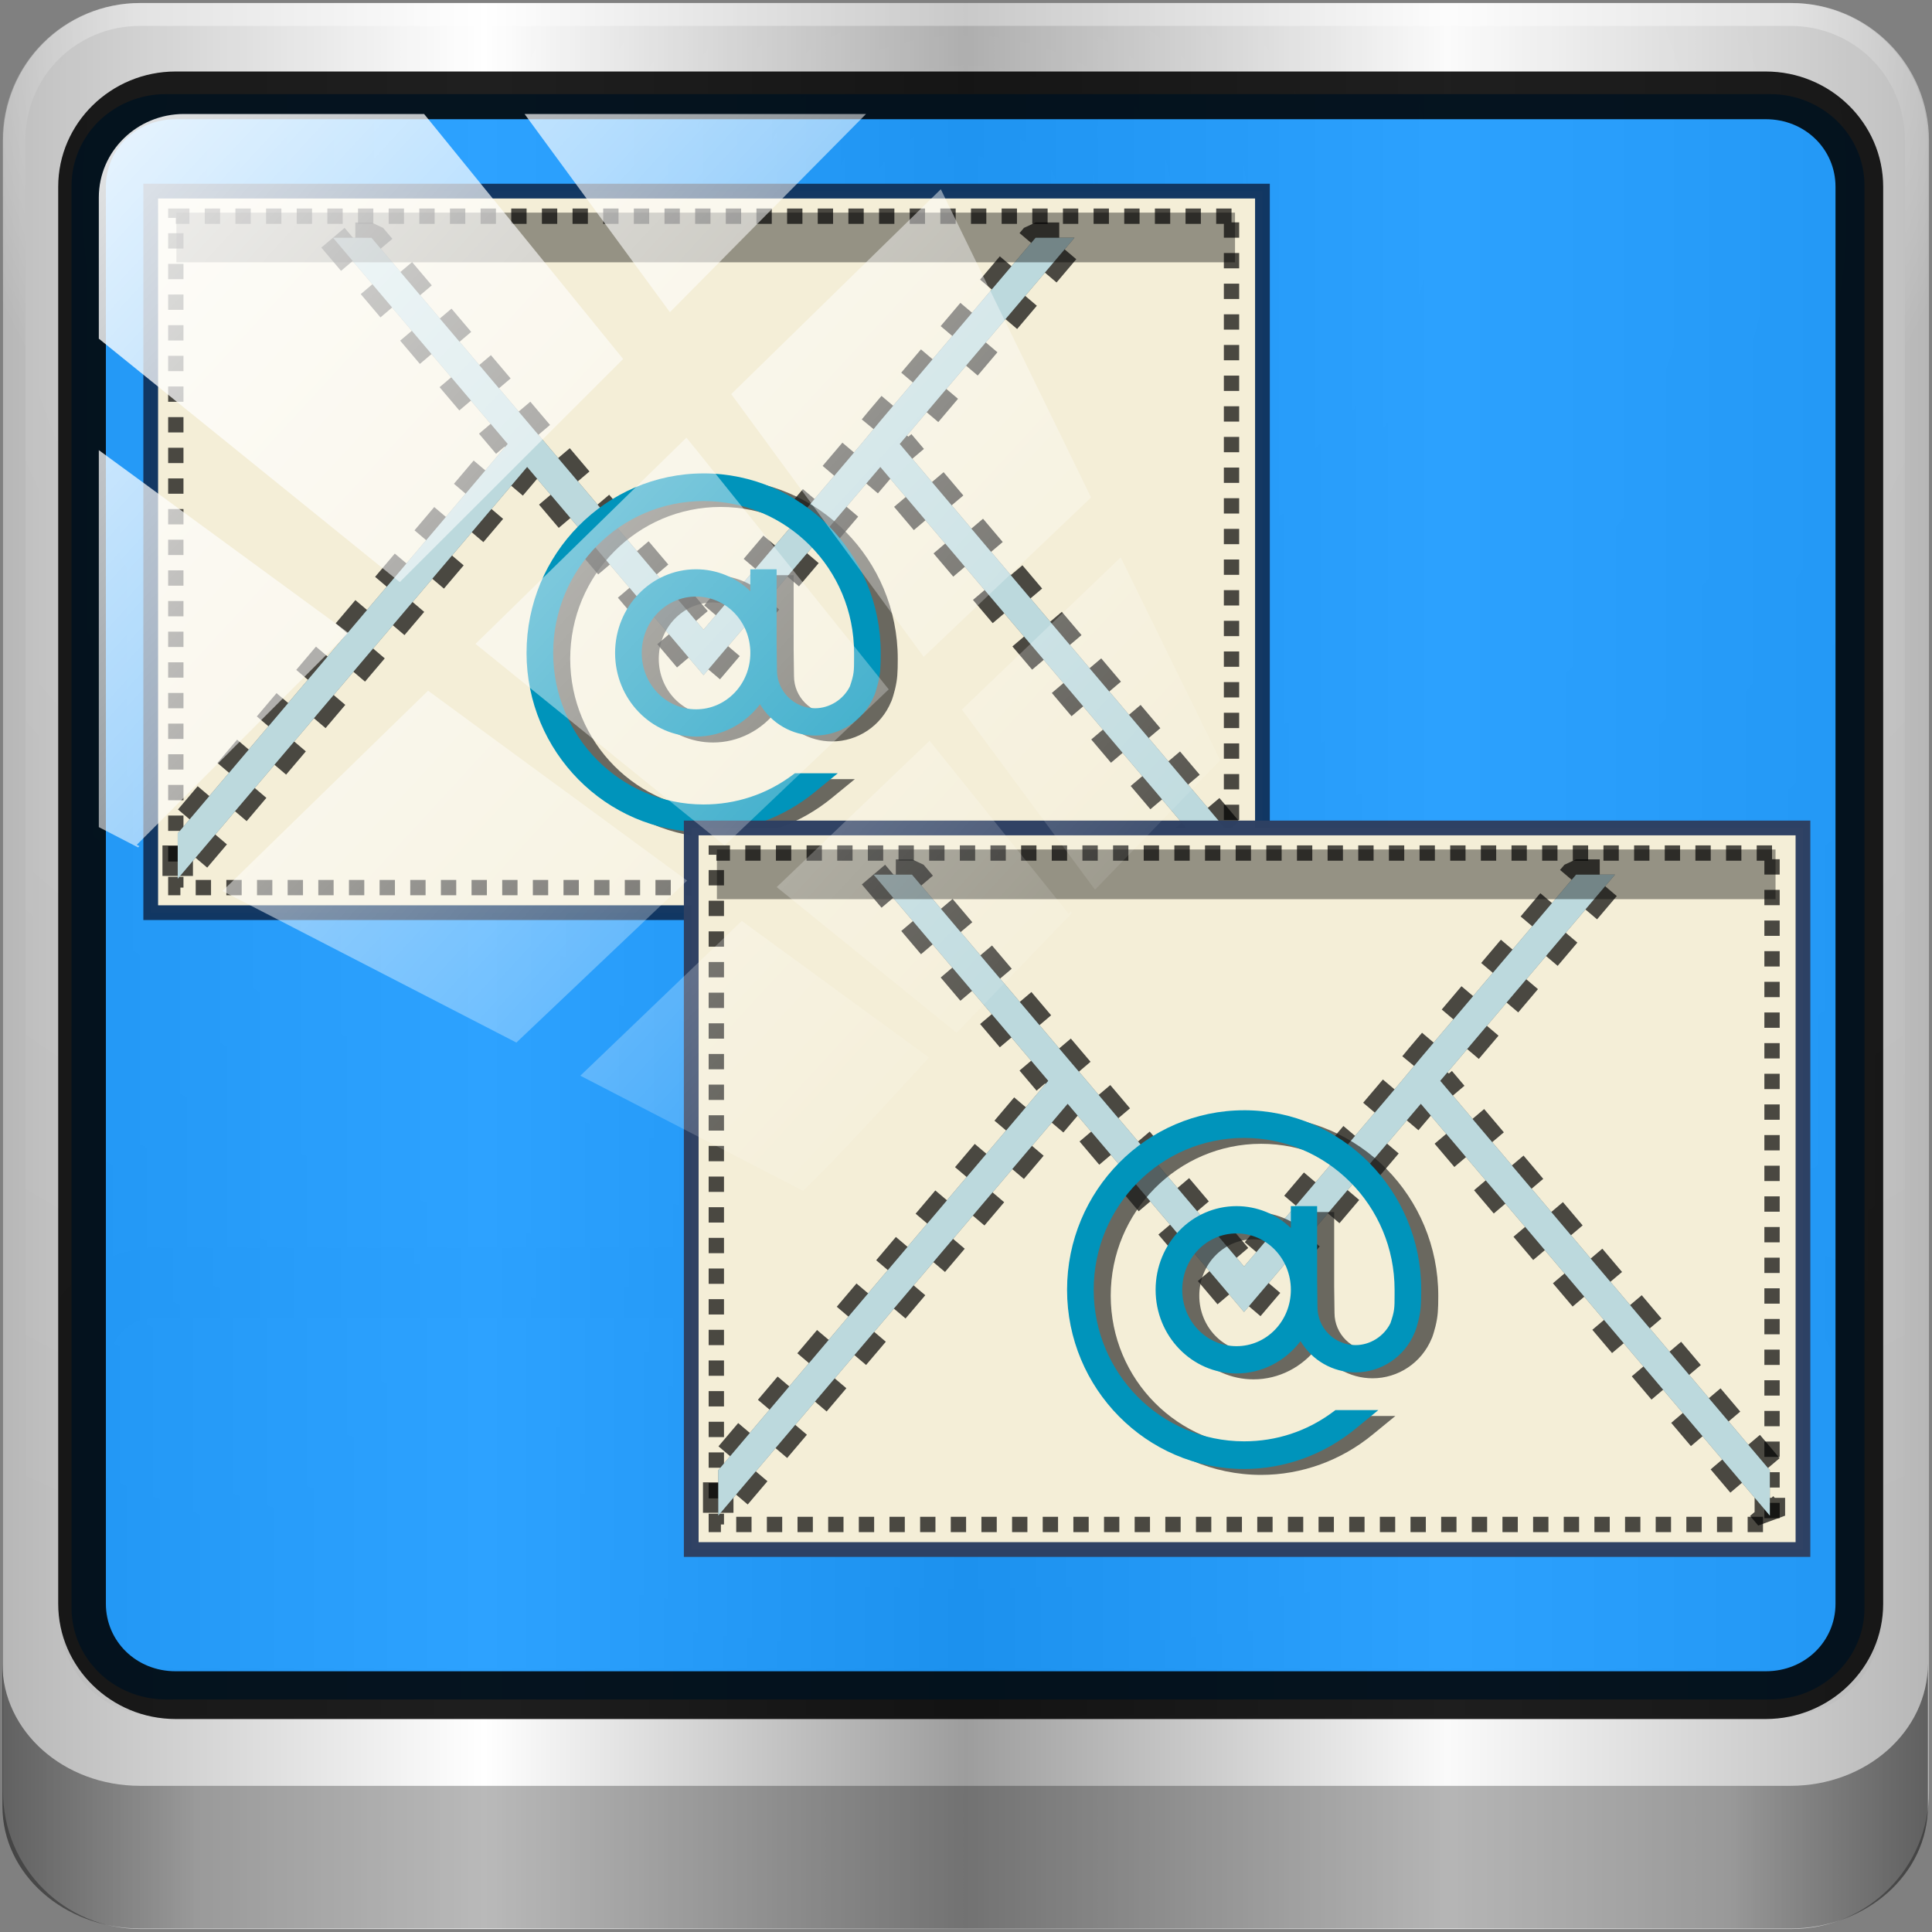 <?xml version="1.0" encoding="UTF-8" standalone="no"?>
<svg
   xmlns:dc="http://purl.org/dc/elements/1.1/"
   xmlns:cc="http://creativecommons.org/ns#"
   xmlns:rdf="http://www.w3.org/1999/02/22-rdf-syntax-ns#"
   xmlns:svg="http://www.w3.org/2000/svg"
   xmlns="http://www.w3.org/2000/svg"
   xmlns:xlink="http://www.w3.org/1999/xlink"
   xmlns:sodipodi="http://sodipodi.sourceforge.net/DTD/sodipodi-0.dtd"
   xmlns:inkscape="http://www.inkscape.org/namespaces/inkscape"
   width="96"
   height="96"
   viewBox="0 0 96 96"
   id="svg2"
   version="1.1"
   inkscape:version="0.92.2 5c3e80d, 2017-08-06"
   sodipodi:docname="mail-copy.svg">
  <rect x="0" y="0" width="96" height="96" fill="#808080" stroke="none"/>
  <defs
     id="defs26">
    <linearGradient
       y2="47"
       x2="90"
       y1="47"
       x1="6"
       gradientTransform="matrix(1.139,0,0,1.139,-12.504,-39.001)"
       gradientUnits="userSpaceOnUse"
       id="linearGradient15935"
       xlink:href="#linearGradient6139-0-0"
       inkscape:collect="always" />
    <linearGradient
       id="linearGradient6139-0-0">
      <stop
         style="stop-color:#b7b7b7;stop-opacity:1;"
         offset="0"
         id="stop6141-2-9" />
      <stop
         id="stop6151-0-8"
         offset="0.25"
         style="stop-color:#ffffff;stop-opacity:1;" />
      <stop
         id="stop6147-1-4"
         offset="0.5"
         style="stop-color:#9d9d9d;stop-opacity:1;" />
      <stop
         style="stop-color:#fafafa;stop-opacity:1;"
         offset="0.75"
         id="stop6149-4-9" />
      <stop
         style="stop-color:#b7b7b7;stop-opacity:1;"
         offset="1"
         id="stop6143-4-8" />
    </linearGradient>
    <radialGradient
       r="41"
       fy="6.213"
       fx="158"
       cy="6.213"
       cx="158"
       gradientTransform="matrix(0,1.621,-2.038,0,160.664,-243.037)"
       gradientUnits="userSpaceOnUse"
       id="radialGradient15937"
       xlink:href="#linearGradient3888-8-4-8-6-7"
       inkscape:collect="always" />
    <linearGradient
       id="linearGradient3888-8-4-8-6-7"
       inkscape:collect="always">
      <stop
         id="stop3890-4-7-9-7-0"
         offset="0"
         style="stop-color:#ffffff;stop-opacity:1;" />
      <stop
         id="stop3892-5-8-2-7-0"
         offset="1"
         style="stop-color:#ffffff;stop-opacity:0;" />
    </linearGradient>
    <radialGradient
       r="42"
       fy="-27"
       fx="48"
       cy="-27"
       cx="48"
       gradientTransform="matrix(-1.072,0,0,-0.875,199.464,-19.126)"
       gradientUnits="userSpaceOnUse"
       id="radialGradient15939"
       xlink:href="#linearGradient4091-0-3-0-7-0"
       inkscape:collect="always" />
    <linearGradient
       id="linearGradient4091-0-3-0-7-0">
      <stop
         id="stop4093-3-6-4-2-5"
         offset="0"
         style="stop-color:#ffffff;stop-opacity:1;" />
      <stop
         style="stop-color:#ffffff;stop-opacity:1;"
         offset="0.8"
         id="stop4099-6-1-8-3-2" />
      <stop
         id="stop4095-1-0-7-9-7"
         offset="1"
         style="stop-color:#ffffff;stop-opacity:0;" />
    </linearGradient>
    <linearGradient
       y2="82.984"
       x2="-10.188"
       y1="82.984"
       x1="-94"
       gradientTransform="matrix(1,0,0,0.889,200,8.943)"
       gradientUnits="userSpaceOnUse"
       id="linearGradient15941"
       xlink:href="#linearGradient3832-0-6-1-1-0"
       inkscape:collect="always" />
    <linearGradient
       id="linearGradient3832-0-6-1-1-0">
      <stop
         id="stop3834-6-3-7-1-2"
         offset="0"
         style="stop-color:#000000;stop-opacity:1;" />
      <stop
         style="stop-color:#000000;stop-opacity:0.588;"
         offset="0.1"
         id="stop3872-2-4-7" />
      <stop
         id="stop3844-6-2-7-6-3"
         offset="0.9"
         style="stop-color:#000000;stop-opacity:0.588;" />
      <stop
         id="stop3836-5-0-2-9-1"
         offset="1"
         style="stop-color:#000000;stop-opacity:1;" />
    </linearGradient>
    <linearGradient
       id="linearGradient15653">
      <stop
         id="stop15655"
         offset="0"
         style="stop-color:#dc2222;stop-opacity:1;" />
      <stop
         id="stop15657"
         offset="1"
         style="stop-color:#bb1d1d;stop-opacity:1;" />
    </linearGradient>
    <linearGradient
       x1="45.448"
       y1="92.54"
       x2="45.448"
       y2="7.017"
       id="ButtonShadow-4"
       gradientUnits="userSpaceOnUse"
       gradientTransform="scale(1.006,0.994)">
      <stop
         id="stop3750-5"
         style="stop-color:#000000;stop-opacity:1"
         offset="0" />
      <stop
         id="stop3752-3"
         style="stop-color:#000000;stop-opacity:0.588"
         offset="1" />
    </linearGradient>
    <filter
       id="filter3174-2"
       style="color-interpolation-filters:sRGB">
      <feGaussianBlur
         id="feGaussianBlur3176-5"
         stdDeviation="1.71" />
    </filter>
    <linearGradient
       id="linearGradient5700-9-0">
      <stop
         style="stop-color:#ffffff;stop-opacity:0;"
         offset="0"
         id="stop5702-6-4" />
      <stop
         id="stop5704-6-1"
         offset="0.037"
         style="stop-color:#ffffff;stop-opacity:0.851;" />
      <stop
         style="stop-color:#ffffff;stop-opacity:0;"
         offset="0.065"
         id="stop5706-4-6" />
      <stop
         id="stop5712-0-7"
         offset="0.945"
         style="stop-color:#ffffff;stop-opacity:0;" />
      <stop
         id="stop5710-1-5"
         offset="0.966"
         style="stop-color:#ffffff;stop-opacity:0.851;" />
      <stop
         style="stop-color:#ffffff;stop-opacity:0;"
         offset="1"
         id="stop5708-7-5" />
    </linearGradient>
    <style
       id="current-color-scheme"
       type="text/css">
      .ColorScheme-Text {
        color:#4d4d4d;
      }
      </style>
    <linearGradient
       id="linearGradient6139-0">
      <stop
         style="stop-color:#b2babc;stop-opacity:1"
         offset="0"
         id="stop6141-2" />
      <stop
         id="stop6151-0"
         offset="0.25"
         style="stop-color:#ffffff;stop-opacity:1;" />
      <stop
         id="stop6147-1"
         offset="0.5"
         style="stop-color:#96a1a4;stop-opacity:1" />
      <stop
         style="stop-color:#f9fafb;stop-opacity:1;"
         offset="0.75"
         id="stop6149-4" />
      <stop
         style="stop-color:#b2b9bc;stop-opacity:1"
         offset="1"
         id="stop6143-4" />
    </linearGradient>
    <linearGradient
       y2="14.514"
       x2="50.528"
       y1="-28.642"
       x1="2.771"
       gradientUnits="userSpaceOnUse"
       id="linearGradient4767"
       xlink:href="#linearGradient3888-8-4-8-6-7"
       inkscape:collect="always" />
    <clipPath
       clipPathUnits="userSpaceOnUse"
       id="clipPath4156-4-1">
      <path
         style="opacity:0.6;fill:#ffffff;fill-opacity:1;stroke:none"
         d="m 27.046,-55.695 -14.214,13.321 h 0.061 l 15.653,21.771 10.231,-10.546 C 38.562,-32.302 27.468,-54.819 27.046,-55.695 Z M 9.647,-39.383 -5.241,-25.321 15.988,-7.806 26.372,-18.383 Z m 31.491,12.951 -9.741,9.714 8.945,12.458 7.781,-7.555 z m -49.84,4.379 -13.754,12.982 26.283,13.846 0.061,-0.062 -0.123,-0.062 L 13.599,-5.401 -8.702,-22.053 Z m 38.015,7.401 -9.803,9.775 11.579,9.559 7.628,-7.401 -8.669,-11.009 z m 20.187,5.674 -7.383,7.216 6.188,8.542 5.82,-6.137 z m -32.195,6.322 -9.557,9.498 13.662,7.185 7.934,-7.678 z m 23.312,2.374 -7.107,6.938 8.363,6.907 5.361,-5.674 -0.061,-0.092 -0.092,0.123 -6.464,-8.203 z m -8.73,8.542 -7.505,7.339 10.354,5.458 c 1.397,-1.321 5.675,-6.123 5.851,-6.322 z"
         id="path4158-0-8"
         inkscape:connector-curvature="0" />
    </clipPath>
    <clipPath
       clipPathUnits="userSpaceOnUse"
       id="clipPath4156-4-1-2">
      <path
         style="opacity:0.6;fill:#ffffff;fill-opacity:1;stroke:none"
         d="m 27.046,-55.695 -14.214,13.321 h 0.061 l 15.653,21.771 10.231,-10.546 C 38.562,-32.302 27.468,-54.819 27.046,-55.695 Z M 9.647,-39.383 -5.241,-25.321 15.988,-7.806 26.372,-18.383 Z m 31.491,12.951 -9.741,9.714 8.945,12.458 7.781,-7.555 z m -49.84,4.379 -13.754,12.982 26.283,13.846 0.061,-0.062 -0.123,-0.062 L 13.599,-5.401 -8.702,-22.053 Z m 38.015,7.401 -9.803,9.775 11.579,9.559 7.628,-7.401 -8.669,-11.009 z m 20.187,5.674 -7.383,7.216 6.188,8.542 5.82,-6.137 z m -32.195,6.322 -9.557,9.498 13.662,7.185 7.934,-7.678 z m 23.312,2.374 -7.107,6.938 8.363,6.907 5.361,-5.674 -0.061,-0.092 -0.092,0.123 -6.464,-8.203 z m -8.73,8.542 -7.505,7.339 10.354,5.458 c 1.397,-1.321 5.675,-6.123 5.851,-6.322 z"
         id="path4158-0-8-9"
         inkscape:connector-curvature="0" />
    </clipPath>
    <linearGradient
       inkscape:collect="always"
       xlink:href="#linearGradient3888-8-4-8-6-7"
       id="linearGradient1070"
       gradientUnits="userSpaceOnUse"
       x1="2.771"
       y1="-28.642"
       x2="50.528"
       y2="14.514" />
  </defs>
  <sodipodi:namedview
     pagecolor="#ffffff"
     bordercolor="#666666"
     borderopacity="1"
     objecttolerance="10"
     gridtolerance="10"
     guidetolerance="10"
     inkscape:pageopacity="0"
     inkscape:pageshadow="2"
     inkscape:window-width="1280"
     inkscape:window-height="941"
     id="namedview24"
     showgrid="true"
     inkscape:zoom="7.5208333"
     inkscape:cx="48"
     inkscape:cy="47.791056"
     inkscape:window-x="0"
     inkscape:window-y="21"
     inkscape:window-maximized="1"
     inkscape:current-layer="g15905"
     inkscape:snap-global="false">
    <inkscape:grid
       type="xygrid"
       id="grid4186" />
  </sodipodi:namedview>
  <g
     transform="translate(1.8999999e-7,32)"
     inkscape:label="Layer 1"
     id="layer1">
    <g
       id="g4611">
      <g
         id="g15905"
         transform="translate(5.818,1.455)">
        <path
           inkscape:connector-curvature="0"
           id="rect4251-1"
           d="M 83.196,-33.305 H 1.168 c -3.787,0 -6.836,3.049 -6.836,6.836 v 82.029 c 0,3.787 3.049,6.836 6.836,6.836 H 83.196 c 3.787,0 6.836,-3.049 6.836,-6.836 v -82.029 c 0,-3.787 -3.049,-6.836 -6.836,-6.836 z"
           style="display:inline;fill:url(#linearGradient15935);fill-opacity:1;fill-rule:nonzero;stroke:none" />
        <g
           transform="matrix(1.139,0,0,1.139,-126.432,-38.431)"
           id="g3272">
          <path
             style="display:inline;opacity:0.2;fill:url(#radialGradient15937);fill-opacity:1;fill-rule:nonzero;stroke:none"
             d="m 112,5.5 c -2.787,0 -5,2.213 -5,5 v 20.719 7 38.594 c 1.071,1.629 2.897,2.719 5,2.719 h 4 64 4 c 2.103,0 3.929,-1.09 5,-2.719 v -38.594 -7 V 10.5 c 0,-2.787 -2.213,-5 -5,-5 z"
             id="path3400-6"
             inkscape:connector-curvature="0"
             sodipodi:nodetypes="sscccsccscccsss" />
          <path
             style="display:inline;opacity:0.45;fill:url(#radialGradient15939);fill-opacity:1;fill-rule:nonzero;stroke:none"
             d="m 112,4.5 c -3.324,0 -6,2.676 -6,6 v 15 h 1 v -15 c 0,-2.787 2.213,-5 5,-5 h 72 c 2.787,0 5,2.213 5,5 v 15 h 1 v -15 c 0,-3.324 -2.676,-6 -6,-6 z"
             id="path4236-5"
             inkscape:connector-curvature="0" />
          <path
             inkscape:connector-curvature="0"
             id="path4242-5"
             d="m 106,76.942 v 0.889 0.889 0.889 1.778 1.778 c 0,2.955 2.676,5.334 6,5.334 h 72 c 3.324,0 6,-2.379 6,-5.334 v -1.778 -1.778 -0.889 -0.889 -0.889 c 0,2.955 -2.676,5.334 -6,5.334 h -72 c -3.324,0 -6,-2.379 -6,-5.334 z"
             style="opacity:0.47;fill:url(#linearGradient15941);fill-opacity:1;fill-rule:nonzero;stroke:none" />
        </g>
        <path
           inkscape:connector-curvature="0"
           id="path4972"
           d="m 1.963,28.541 c -1.885,0 -3.649,0.984 -4.759,2.434 v 16.164 c 0,2.576 2.123,4.649 4.759,4.649 H 82.868 c 2.637,0 4.759,-2.074 4.759,-4.649 V 30.974 C 86.517,29.524 84.753,28.541 82.868,28.541 Z m 0,3.487 H 82.868 c 1.359,0 2.38,0.997 2.38,2.325 v 12.786 c 0,1.328 -1.02,2.325 -2.38,2.325 H 1.963 c -1.359,0 -2.38,-0.997 -2.38,-2.325 V 34.352 c 0,-1.328 1.02,-2.325 2.38,-2.325 z"
           style="color:#000000;font-style:normal;font-variant:normal;font-weight:normal;font-stretch:normal;font-size:medium;line-height:normal;font-family:Sans;-inkscape-font-specification:Sans;text-indent:0;text-align:start;text-decoration:none;text-decoration-line:none;letter-spacing:normal;word-spacing:normal;text-transform:none;writing-mode:lr-tb;direction:ltr;baseline-shift:baseline;text-anchor:start;display:inline;overflow:visible;visibility:visible;opacity:0.02;fill:#000000;fill-opacity:1;fill-rule:nonzero;stroke:none;stroke-width:6;marker:none;enable-background:accumulate" />
        <path
           id="path4970"
           d="M 2.425,-28.778 H 82.14 c 2.598,0 4.689,2.033 4.689,4.558 v 70.651 c 0,2.525 -2.091,4.558 -4.689,4.558 H 2.425 c -2.598,0 -4.689,-2.033 -4.689,-4.558 v -70.651 c 0,-2.525 2.091,-4.558 4.689,-4.558 z"
           style="color:#000000;display:inline;overflow:visible;visibility:visible;opacity:0.822;fill:#008eff;fill-opacity:1;fill-rule:nonzero;stroke:none;stroke-width:1.966;marker:none;enable-background:accumulate"
           inkscape:connector-curvature="0"
           sodipodi:nodetypes="sssssssss" />
        <path
           style="color:#000000;font-style:normal;font-variant:normal;font-weight:normal;font-stretch:normal;font-size:medium;line-height:normal;font-family:sans-serif;font-variant-ligatures:normal;font-variant-position:normal;font-variant-caps:normal;font-variant-numeric:normal;font-variant-alternates:normal;font-feature-settings:normal;text-indent:0;text-align:start;text-decoration:none;text-decoration-line:none;text-decoration-style:solid;text-decoration-color:#000000;letter-spacing:normal;word-spacing:normal;text-transform:none;writing-mode:lr-tb;direction:ltr;text-orientation:mixed;dominant-baseline:auto;baseline-shift:baseline;text-anchor:start;white-space:normal;shape-padding:0;clip-rule:nonzero;display:inline;overflow:visible;visibility:visible;opacity:1;isolation:auto;mix-blend-mode:normal;color-interpolation:sRGB;color-interpolation-filters:linearRGB;solid-color:#000000;solid-opacity:1;vector-effect:none;fill:#000000;fill-opacity:0.877;fill-rule:nonzero;stroke:none;stroke-width:2.371;stroke-linecap:butt;stroke-linejoin:miter;stroke-miterlimit:4;stroke-dasharray:none;stroke-dashoffset:0;stroke-opacity:0.776;marker:none;color-rendering:auto;image-rendering:auto;shape-rendering:auto;text-rendering:auto;enable-background:accumulate"
           d="m 2.906,-29.902 c -3.197,0 -5.832,2.561 -5.832,5.729 v 70.406 c 0,3.167 2.635,5.729 5.832,5.729 h 79.018 c 3.197,0 5.832,-2.561 5.832,-5.729 v -70.406 c 0,-3.167 -2.635,-5.729 -5.832,-5.729 z m 0,2.371 h 79.018 c 1.953,0 3.463,1.492 3.463,3.357 v 70.406 c 0,1.866 -1.51,3.357 -3.463,3.357 H 2.906 c -1.953,0 -3.463,-1.492 -3.463,-3.357 v -70.406 c 0,-1.866 1.51,-3.357 3.463,-3.357 z"
           id="path4989"
           inkscape:connector-curvature="0" />
        <g
           transform="matrix(0.781,0,0,0.781,64.698,-66.407)"
           id="g3212">
          <rect
             y="54.351"
             x="9.969"
             height="45.908"
             width="70.731"
             id="rect3203"
             style="fill:#f4eed7;fill-opacity:1;stroke:#123661;stroke-width:0.938;stroke-miterlimit:4;stroke-dasharray:none;stroke-dashoffset:0;stroke-opacity:0.988"
             transform="scale(-1,1)" />
          <rect
             transform="scale(-1,1)"
             style="fill:none;fill-opacity:1;stroke:#000000;stroke-width:0.975;stroke-miterlimit:4;stroke-dasharray:0.975, 0.975;stroke-dashoffset:0;stroke-opacity:0.698"
             id="rect3083"
             width="67.167"
             height="42.717"
             x="11.937"
             y="55.947" />
          <path
             inkscape:connector-curvature="0"
             id="path4527"
             d="m -69.105,57.317 11.116,13.121 -20.994,24.774 v 2.893 l 22.232,-26.201 11.222,13.243 11.248,-13.243 22.206,26.201 v -2.893 L -33.043,70.438 -21.927,57.317 h -2.476 l -9.878,11.654 -1.212,1.467 -10.036,11.817 -10.01,-11.817 -1.212,-1.426 -9.904,-11.694 z"
             style="fill:#070604;fill-opacity:0.506;stroke:#000000;stroke-width:1.94;stroke-linejoin:bevel;stroke-miterlimit:4;stroke-dasharray:1.94, 1.94;stroke-dashoffset:0;stroke-opacity:0.698" />
          <path
             style="fill:#bcd9dd;fill-opacity:1;stroke:none;stroke-width:1.048"
             d="m -69.105,57.317 11.116,13.121 -20.994,24.774 v 2.893 l 22.232,-26.201 11.222,13.243 11.248,-13.243 22.206,26.201 V 95.212 L -33.043,70.438 -21.927,57.317 h -2.476 l -9.878,11.654 -1.212,1.467 -10.036,11.817 -10.01,-11.817 -1.212,-1.426 -9.904,-11.694 z"
             id="path3085"
             inkscape:connector-curvature="0" />
          <rect
             style="opacity:0.389;fill:#000000;fill-opacity:1;stroke:none;stroke-width:0.868"
             id="rect3087"
             width="67.353"
             height="3.161"
             x="-79.067"
             y="55.72" />
          <path
             id="path3757"
             style="font-style:normal;font-variant:normal;font-weight:bold;font-stretch:normal;font-size:medium;line-height:125%;font-family:Neou;-inkscape-font-specification:'Neou Bold';letter-spacing:0px;word-spacing:0px;fill:#1a1a1a;fill-opacity:0.629;stroke:none;stroke-width:0.892"
             d="m -44.439,72.687 c -6.205,0 -11.266,5.118 -11.266,11.423 0,6.283 5.061,11.4 11.266,11.4 2.574,0 5.083,-0.914 7.085,-2.559 l 1.452,-1.188 h -2.728 l -0.154,0.114 c -1.65,1.234 -3.609,1.873 -5.655,1.873 -5.281,0 -9.572,-4.318 -9.572,-9.641 0,-5.346 4.291,-9.664 9.572,-9.664 5.281,0 9.572,4.318 9.572,9.664 0,0.114 0,0.206 0,0.32 0,0.845 0,1.028 -0.264,1.805 -0.418,0.845 -1.298,1.394 -2.222,1.394 -1.32,0 -2.42,-1.074 -2.42,-2.422 l -0.022,-1.691 v -4.729 h -1.672 v 1.394 c -0.924,-0.891 -2.156,-1.394 -3.455,-1.394 -2.838,0 -5.149,2.376 -5.149,5.323 0,2.947 2.31,5.323 5.149,5.323 1.606,0 3.102,-0.777 4.071,-2.056 0.726,1.211 2.046,1.988 3.499,1.988 1.628,0 3.124,-0.982 3.763,-2.536 l 0.022,-0.046 c 0.088,-0.228 0.154,-0.48 0.22,-0.731 0.154,-0.64 0.176,-1.051 0.176,-1.942 0,-6.306 -5.061,-11.423 -11.266,-11.423 m -0.484,15.01 c -1.914,0 -3.455,-1.599 -3.455,-3.587 0,-1.988 1.54,-3.587 3.455,-3.587 1.914,0 3.455,1.599 3.455,3.587 0,1.988 -1.54,3.587 -3.455,3.587"
             inkscape:connector-curvature="0" />
          <path
             inkscape:connector-curvature="0"
             d="m -45.523,72.312 c -6.205,0 -11.266,5.118 -11.266,11.423 0,6.283 5.061,11.4 11.266,11.4 2.574,0 5.083,-0.914 7.085,-2.559 l 1.452,-1.188 h -2.728 l -0.154,0.114 c -1.65,1.234 -3.609,1.873 -5.655,1.873 -5.281,0 -9.572,-4.318 -9.572,-9.641 0,-5.346 4.291,-9.664 9.572,-9.664 5.281,0 9.572,4.318 9.572,9.664 0,0.114 0,0.206 0,0.32 0,0.845 0,1.028 -0.264,1.805 -0.418,0.845 -1.298,1.394 -2.222,1.394 -1.32,0 -2.42,-1.074 -2.42,-2.422 l -0.022,-1.691 v -4.729 h -1.672 v 1.394 c -0.924,-0.891 -2.156,-1.394 -3.455,-1.394 -2.838,0 -5.149,2.376 -5.149,5.323 0,2.947 2.31,5.323 5.149,5.323 1.606,0 3.102,-0.777 4.071,-2.056 0.726,1.211 2.046,1.988 3.499,1.988 1.628,0 3.124,-0.982 3.763,-2.536 l 0.022,-0.046 c 0.088,-0.228 0.154,-0.48 0.22,-0.731 0.154,-0.64 0.176,-1.051 0.176,-1.942 0,-6.306 -5.061,-11.423 -11.266,-11.423 m -0.484,15.01 c -1.914,0 -3.455,-1.599 -3.455,-3.587 0,-1.988 1.54,-3.587 3.455,-3.587 1.914,0 3.455,1.599 3.455,3.587 0,1.988 -1.54,3.587 -3.455,3.587"
             style="font-style:normal;font-variant:normal;font-weight:bold;font-stretch:normal;font-size:medium;line-height:125%;font-family:Neou;-inkscape-font-specification:'Neou Bold';letter-spacing:0px;word-spacing:0px;fill:#0094bb;fill-opacity:1;stroke:none;stroke-width:0.892"
             id="path3093" />
        </g>
        <g
           id="g3264"
           transform="matrix(0.781,0,0,0.781,91.556,-34.762)">
          <rect
             transform="scale(-1,1)"
             style="fill:#f4eed7;fill-opacity:1;stroke:#2e4062;stroke-width:0.938;stroke-miterlimit:4;stroke-dasharray:none;stroke-dashoffset:0;stroke-opacity:0.988"
             id="rect3250"
             width="70.731"
             height="45.908"
             x="9.969"
             y="54.351" />
          <rect
             y="55.947"
             x="11.937"
             height="42.717"
             width="67.167"
             id="rect3252"
             style="fill:none;fill-opacity:1;stroke:#000000;stroke-width:0.975;stroke-miterlimit:4;stroke-dasharray:0.975, 0.975;stroke-dashoffset:0;stroke-opacity:0.698"
             transform="scale(-1,1)" />
          <path
             style="fill:#070604;fill-opacity:0.506;stroke:#000000;stroke-width:1.94;stroke-linejoin:bevel;stroke-miterlimit:4;stroke-dasharray:1.94, 1.94;stroke-dashoffset:0;stroke-opacity:0.698"
             d="m -69.105,57.317 11.116,13.121 -20.994,24.774 v 2.893 l 22.232,-26.201 11.222,13.243 11.248,-13.243 22.206,26.201 v -2.893 L -33.043,70.438 -21.927,57.317 h -2.476 l -9.878,11.654 -1.212,1.467 -10.036,11.817 -10.01,-11.817 -1.212,-1.426 -9.904,-11.694 z"
             id="path3254"
             inkscape:connector-curvature="0" />
          <path
             inkscape:connector-curvature="0"
             id="path3256"
             d="m -69.105,57.317 11.116,13.121 -20.994,24.774 v 2.893 l 22.232,-26.201 11.222,13.243 11.248,-13.243 22.206,26.201 V 95.212 L -33.043,70.438 -21.927,57.317 h -2.476 l -9.878,11.654 -1.212,1.467 -10.036,11.817 -10.01,-11.817 -1.212,-1.426 -9.904,-11.694 z"
             style="fill:#bcd9dd;fill-opacity:1;stroke:none;stroke-width:1.048" />
          <rect
             y="55.72"
             x="-79.067"
             height="3.161"
             width="67.353"
             id="rect3258"
             style="opacity:0.389;fill:#000000;fill-opacity:1;stroke:none;stroke-width:0.868" />
          <path
             inkscape:connector-curvature="0"
             d="m -44.439,72.687 c -6.205,0 -11.266,5.118 -11.266,11.423 0,6.283 5.061,11.4 11.266,11.4 2.574,0 5.083,-0.914 7.085,-2.559 l 1.452,-1.188 h -2.728 l -0.154,0.114 c -1.65,1.234 -3.609,1.873 -5.655,1.873 -5.281,0 -9.572,-4.318 -9.572,-9.641 0,-5.346 4.291,-9.664 9.572,-9.664 5.281,0 9.572,4.318 9.572,9.664 0,0.114 0,0.206 0,0.32 0,0.845 0,1.028 -0.264,1.805 -0.418,0.845 -1.298,1.394 -2.222,1.394 -1.32,0 -2.42,-1.074 -2.42,-2.422 l -0.022,-1.691 v -4.729 h -1.672 v 1.394 c -0.924,-0.891 -2.156,-1.394 -3.455,-1.394 -2.838,0 -5.149,2.376 -5.149,5.323 0,2.947 2.31,5.323 5.149,5.323 1.606,0 3.102,-0.777 4.071,-2.056 0.726,1.211 2.046,1.988 3.499,1.988 1.628,0 3.124,-0.982 3.763,-2.536 l 0.022,-0.046 c 0.088,-0.228 0.154,-0.48 0.22,-0.731 0.154,-0.64 0.176,-1.051 0.176,-1.942 0,-6.306 -5.061,-11.423 -11.266,-11.423 m -0.484,15.01 c -1.914,0 -3.455,-1.599 -3.455,-3.587 0,-1.988 1.54,-3.587 3.455,-3.587 1.914,0 3.455,1.599 3.455,3.587 0,1.988 -1.54,3.587 -3.455,3.587"
             style="font-style:normal;font-variant:normal;font-weight:bold;font-stretch:normal;font-size:medium;line-height:125%;font-family:Neou;-inkscape-font-specification:'Neou Bold';letter-spacing:0px;word-spacing:0px;fill:#1a1a1a;fill-opacity:0.629;stroke:none;stroke-width:0.892"
             id="path3260" />
          <path
             id="path3262"
             style="font-style:normal;font-variant:normal;font-weight:bold;font-stretch:normal;font-size:medium;line-height:125%;font-family:Neou;-inkscape-font-specification:'Neou Bold';letter-spacing:0px;word-spacing:0px;fill:#0094bb;fill-opacity:1;stroke:none;stroke-width:0.892"
             d="m -45.523,72.312 c -6.205,0 -11.266,5.118 -11.266,11.423 0,6.283 5.061,11.4 11.266,11.4 2.574,0 5.083,-0.914 7.085,-2.559 l 1.452,-1.188 h -2.728 l -0.154,0.114 c -1.65,1.234 -3.609,1.873 -5.655,1.873 -5.281,0 -9.572,-4.318 -9.572,-9.641 0,-5.346 4.291,-9.664 9.572,-9.664 5.281,0 9.572,4.318 9.572,9.664 0,0.114 0,0.206 0,0.32 0,0.845 0,1.028 -0.264,1.805 -0.418,0.845 -1.298,1.394 -2.222,1.394 -1.32,0 -2.42,-1.074 -2.42,-2.422 l -0.022,-1.691 v -4.729 h -1.672 v 1.394 c -0.924,-0.891 -2.156,-1.394 -3.455,-1.394 -2.838,0 -5.149,2.376 -5.149,5.323 0,2.947 2.31,5.323 5.149,5.323 1.606,0 3.102,-0.777 4.071,-2.056 0.726,1.211 2.046,1.988 3.499,1.988 1.628,0 3.124,-0.982 3.763,-2.536 l 0.022,-0.046 c 0.088,-0.228 0.154,-0.48 0.22,-0.731 0.154,-0.64 0.176,-1.051 0.176,-1.942 0,-6.306 -5.061,-11.423 -11.266,-11.423 m -0.484,15.01 c -1.914,0 -3.455,-1.599 -3.455,-3.587 0,-1.988 1.54,-3.587 3.455,-3.587 1.914,0 3.455,1.599 3.455,3.587 0,1.988 -1.54,3.587 -3.455,3.587"
             inkscape:connector-curvature="0" />
        </g>
        <rect
           clip-path="url(#clipPath4156-4-1-2)"
           ry="3.957"
           rx="3.957"
           y="-30"
           x="2"
           height="69.024"
           width="75.966"
           id="rect4146"
           style="display:inline;opacity:0.88;fill:url(#linearGradient1070);fill-opacity:1;stroke:none"
           transform="matrix(1.069,0,0,1.048,-3.046,3.649)" />
      </g>
      <g
         id="g3470"
         transform="translate(96.05,45.031)">
        <g
           style="display:none"
           id="layer2-5">
          <path
             style="opacity:0.9;fill:url(#ButtonShadow-4);fill-opacity:1;fill-rule:nonzero;stroke:none;filter:url(#filter3174-2)"
             id="rect3745-8"
             inkscape:connector-curvature="0"
             d="M 11,7 C 7.676,7 5,9.676 5,13 v 33.688 c 2.238,0.124 4.661,0.236 5.875,0.438 0.661,0.11 -0.084,0.241 -1.125,0.344 C 8.709,47.572 7.355,47.665 6.844,47.75 6.222,47.853 5.626,47.904 5,48 v 1.062 c 0.38,0.036 0.718,0.031 0.938,0.031 0.809,10e-7 1.16,0.216 1.312,0.562 0.153,0.347 0.094,0.84 0.094,1.406 0,0.425 -0.942,0.663 -1.156,1.375 C 6.111,52.692 5.551,52.946 5,53.188 v 2.219 c 0.736,0.025 1.433,0.057 1.844,0.312 C 7.125,55.894 6.069,56.124 5,56.312 v 7.562 c 1.138,0.18 3.31,0.926 3.969,1.062 1.09,0.226 1.225,0.335 0.875,0.438 -0.35,0.103 -1.174,0.175 -2,0.312 C 6.866,65.85 5.908,66.142 5,66.344 V 86 c 0,3.324 2.676,6 6,6 h 13 c 0.095,-0.438 0.151,-0.931 0.25,-1.438 0.14,-0.718 0.255,-1.342 0.375,-1.594 0.03,-0.063 0.058,-0.114 0.094,-0.125 0.107,-0.033 0.238,0.192 0.469,0.781 0.304,0.778 0.54,1.647 0.688,2.375 h 0.75 c 0.276,-0.494 0.579,-1.138 0.812,-1.438 0.099,-0.127 0.275,0.132 0.531,0.375 0.256,0.243 0.589,0.486 0.938,0.375 0.649,-0.207 1.603,-0.726 2.031,-1 0.14,-0.089 0.3,-0.158 0.406,-0.188 0.106,-0.03 0.174,-0.018 0.25,0 0.151,0.035 0.232,0.145 0.344,0.281 0.223,0.273 0.467,0.656 1.062,0.656 0.478,0 0.657,-0.033 0.781,0.062 0.124,0.095 0.197,0.315 0.406,0.875 h 8.875 c -0.048,-0.594 1.041,-2.152 1.219,-3.062 0.191,-0.976 0.214,-1.242 0.281,-1.062 0.067,0.18 0.193,0.794 0.469,1.5 0.11,0.282 0.214,0.358 0.312,0.281 0.099,-0.077 0.169,-0.294 0.25,-0.562 0.162,-0.537 0.286,-1.297 0.344,-1.594 0.131,-0.67 0.129,-1.787 0.125,-2.281 -9.11e-4,-0.124 -0.006,-0.218 0,-0.25 0.018,-0.097 0.081,0.312 0.281,1.594 0.164,1.047 0.548,2.688 0.719,3.562 0.17,0.868 0.298,1.322 0.406,1.875 H 75.688 c 0.039,-0.495 0.035,-1.099 0.062,-1.5 0.02,-0.301 0.066,-0.487 0.156,-0.469 0.03,0.006 0.051,0.039 0.094,0.094 0.233,0.298 0.631,1.165 0.969,1.875 H 85 c 3.324,0 6,-2.676 6,-6 v -7.219 c -0.169,0.004 -0.29,-4e-6 -0.5,0 -1.33,0 -2.638,-4e-6 -3.969,0 -1.227,0 -2.054,-9.64e-4 -2.25,-0.062 -0.196,-0.062 0.233,-0.183 1.469,-0.5 C 86.405,78.051 89.092,77.291 91,76.875 V 38.469 C 90.347,38.202 89.793,37.98 89.25,37.562 89.107,37.453 88.801,37.17 88.281,37 87.761,36.83 87.007,36.744 86,36.938 c -1.533,0.295 -1.686,0.283 -1.25,0.156 0.436,-0.127 1.469,-0.381 2.25,-0.531 1.153,-0.222 2.722,-1.204 4,-1.844 v -4.562 c -0.698,-0.258 -1.422,-0.558 -1.75,-1.062 -0.21,-0.323 -0.322,-0.513 -0.312,-0.625 0.009,-0.112 0.133,-0.149 0.25,-0.188 0.117,-0.038 0.261,-0.054 0.375,-0.156 0.114,-0.102 0.187,-0.292 0.188,-0.594 0,-0.323 0.082,-0.887 0.062,-1.406 -0.01,-0.26 -0.036,-0.497 -0.125,-0.688 -0.089,-0.19 -0.219,-0.333 -0.438,-0.375 -0.575,-0.11 -0.848,-0.234 -0.906,-0.344 -0.058,-0.11 0.072,-0.189 0.281,-0.281 0.418,-0.184 1.133,-0.339 1.125,-0.344 -0.669,-0.386 -5.247,-0.921 -5,-0.969 0.333,-0.064 0.667,-0.124 1,-0.188 1.048,-0.201 2.433,-0.309 3.75,-0.562 0.573,-0.11 0.912,-0.251 1.125,-0.438 0.213,-0.187 0.294,-0.423 0.375,-0.625 V 13 C 91,9.676 88.324,7 85,7 H 33.625 C 33.722,8.398 33.827,9.959 33.531,9.188 33.321,8.638 33.21,8.05 33,7.5 32.947,7.361 32.904,7.171 32.844,7 H 30.812 C 30.572,7.492 30.363,7.971 30.031,8.188 29.524,8.519 29.245,8.682 29,8.594 28.755,8.505 28.523,8.167 28.156,7.688 27.993,7.474 27.722,7.256 27.406,7 h -6.812 L 19.281,12.562 17.531,7 H 17.312 l -1.75,8.938 L 14.156,7 Z" />
        </g>
      </g>
      <g
         inkscape:label="Livello 1"
         id="layer1-6"
         transform="translate(-15.661,-976.96)" />
    </g>
  </g>
</svg>
